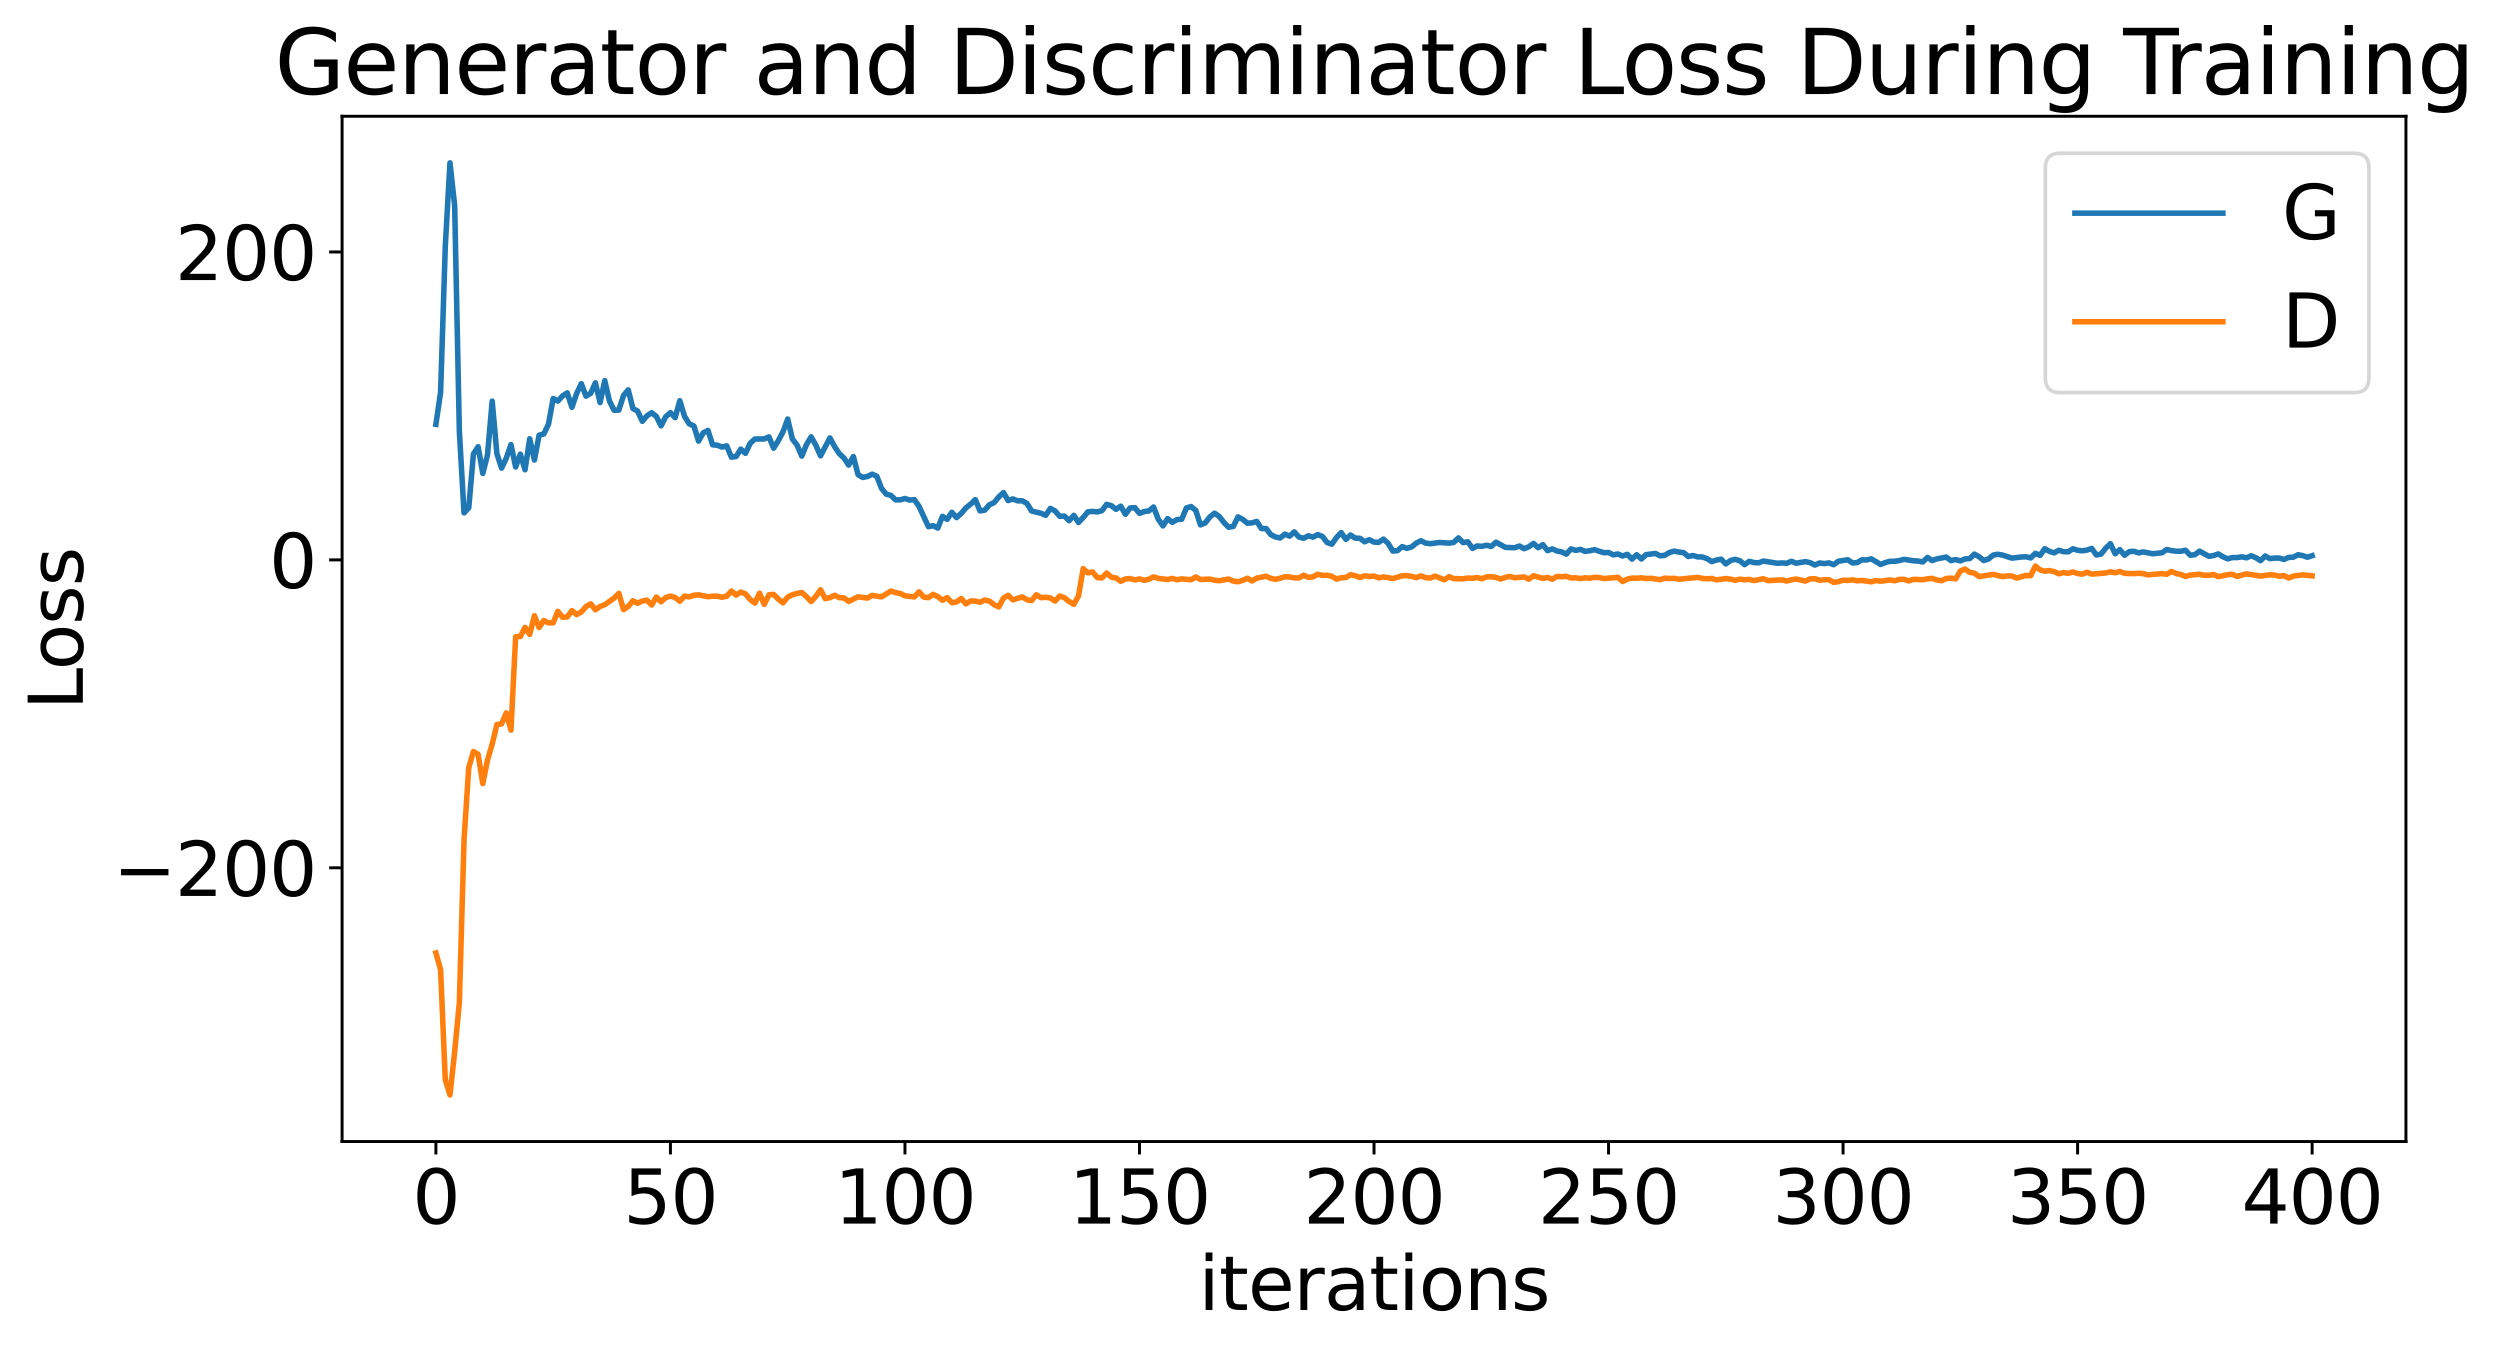 <?xml version="1.0" encoding="utf-8" standalone="no"?>
<!DOCTYPE svg PUBLIC "-//W3C//DTD SVG 1.1//EN"
  "http://www.w3.org/Graphics/SVG/1.1/DTD/svg11.dtd">
<svg xmlns:xlink="http://www.w3.org/1999/xlink" width="675.923pt" height="365.549pt" viewBox="0 0 675.923 365.549" xmlns="http://www.w3.org/2000/svg" version="1.1">
 <defs>
  <style type="text/css">*{stroke-linejoin: round; stroke-linecap: butt}</style>
 </defs>
 <g id="figure_1">
  <g id="patch_1">
   <path d="M 0 365.549 
L 675.923 365.549 
L 675.923 -0 
L 0 -0 
z
" style="fill: #ffffff"/>
  </g>
  <g id="axes_1">
   <g id="patch_2">
    <path d="M 92.491 308.636 
L 650.491 308.636 
L 650.491 31.436 
L 92.491 31.436 
z
" style="fill: #ffffff"/>
   </g>
   <g id="matplotlib.axis_1">
    <g id="xtick_1">
     <g id="line2d_1">
      <defs>
       <path id="mcf2dbaaf5d" d="M 0 0 
L 0 3.5 
" style="stroke: #000000; stroke-width: 0.8"/>
      </defs>
      <g>
       <use xlink:href="#mcf2dbaaf5d" x="117.854" y="308.636" style="stroke: #000000; stroke-width: 0.8"/>
      </g>
     </g>
     <g id="text_1">
      <!-- 0 -->
      <g transform="translate(111.492 330.833) scale(0.2 -0.2)">
       <defs>
        <path id="DejaVuSans-30" d="M 2034 4250 
Q 1547 4250 1301 3770 
Q 1056 3291 1056 2328 
Q 1056 1369 1301 889 
Q 1547 409 2034 409 
Q 2525 409 2770 889 
Q 3016 1369 3016 2328 
Q 3016 3291 2770 3770 
Q 2525 4250 2034 4250 
z
M 2034 4750 
Q 2819 4750 3233 4129 
Q 3647 3509 3647 2328 
Q 3647 1150 3233 529 
Q 2819 -91 2034 -91 
Q 1250 -91 836 529 
Q 422 1150 422 2328 
Q 422 3509 836 4129 
Q 1250 4750 2034 4750 
z
" transform="scale(0.016)"/>
       </defs>
       <use xlink:href="#DejaVuSans-30"/>
      </g>
     </g>
    </g>
    <g id="xtick_2">
     <g id="line2d_2">
      <g>
       <use xlink:href="#mcf2dbaaf5d" x="181.263" y="308.636" style="stroke: #000000; stroke-width: 0.8"/>
      </g>
     </g>
     <g id="text_2">
      <!-- 50 -->
      <g transform="translate(168.538 330.833) scale(0.2 -0.2)">
       <defs>
        <path id="DejaVuSans-35" d="M 691 4666 
L 3169 4666 
L 3169 4134 
L 1269 4134 
L 1269 2991 
Q 1406 3038 1543 3061 
Q 1681 3084 1819 3084 
Q 2600 3084 3056 2656 
Q 3513 2228 3513 1497 
Q 3513 744 3044 326 
Q 2575 -91 1722 -91 
Q 1428 -91 1123 -41 
Q 819 9 494 109 
L 494 744 
Q 775 591 1075 516 
Q 1375 441 1709 441 
Q 2250 441 2565 725 
Q 2881 1009 2881 1497 
Q 2881 1984 2565 2268 
Q 2250 2553 1709 2553 
Q 1456 2553 1204 2497 
Q 953 2441 691 2322 
L 691 4666 
z
" transform="scale(0.016)"/>
       </defs>
       <use xlink:href="#DejaVuSans-35"/>
       <use xlink:href="#DejaVuSans-30" x="63.623"/>
      </g>
     </g>
    </g>
    <g id="xtick_3">
     <g id="line2d_3">
      <g>
       <use xlink:href="#mcf2dbaaf5d" x="244.672" y="308.636" style="stroke: #000000; stroke-width: 0.8"/>
      </g>
     </g>
     <g id="text_3">
      <!-- 100 -->
      <g transform="translate(225.585 330.833) scale(0.2 -0.2)">
       <defs>
        <path id="DejaVuSans-31" d="M 794 531 
L 1825 531 
L 1825 4091 
L 703 3866 
L 703 4441 
L 1819 4666 
L 2450 4666 
L 2450 531 
L 3481 531 
L 3481 0 
L 794 0 
L 794 531 
z
" transform="scale(0.016)"/>
       </defs>
       <use xlink:href="#DejaVuSans-31"/>
       <use xlink:href="#DejaVuSans-30" x="63.623"/>
       <use xlink:href="#DejaVuSans-30" x="127.246"/>
      </g>
     </g>
    </g>
    <g id="xtick_4">
     <g id="line2d_4">
      <g>
       <use xlink:href="#mcf2dbaaf5d" x="308.082" y="308.636" style="stroke: #000000; stroke-width: 0.8"/>
      </g>
     </g>
     <g id="text_4">
      <!-- 150 -->
      <g transform="translate(288.994 330.833) scale(0.2 -0.2)">
       <use xlink:href="#DejaVuSans-31"/>
       <use xlink:href="#DejaVuSans-35" x="63.623"/>
       <use xlink:href="#DejaVuSans-30" x="127.246"/>
      </g>
     </g>
    </g>
    <g id="xtick_5">
     <g id="line2d_5">
      <g>
       <use xlink:href="#mcf2dbaaf5d" x="371.491" y="308.636" style="stroke: #000000; stroke-width: 0.8"/>
      </g>
     </g>
     <g id="text_5">
      <!-- 200 -->
      <g transform="translate(352.403 330.833) scale(0.2 -0.2)">
       <defs>
        <path id="DejaVuSans-32" d="M 1228 531 
L 3431 531 
L 3431 0 
L 469 0 
L 469 531 
Q 828 903 1448 1529 
Q 2069 2156 2228 2338 
Q 2531 2678 2651 2914 
Q 2772 3150 2772 3378 
Q 2772 3750 2511 3984 
Q 2250 4219 1831 4219 
Q 1534 4219 1204 4116 
Q 875 4013 500 3803 
L 500 4441 
Q 881 4594 1212 4672 
Q 1544 4750 1819 4750 
Q 2544 4750 2975 4387 
Q 3406 4025 3406 3419 
Q 3406 3131 3298 2873 
Q 3191 2616 2906 2266 
Q 2828 2175 2409 1742 
Q 1991 1309 1228 531 
z
" transform="scale(0.016)"/>
       </defs>
       <use xlink:href="#DejaVuSans-32"/>
       <use xlink:href="#DejaVuSans-30" x="63.623"/>
       <use xlink:href="#DejaVuSans-30" x="127.246"/>
      </g>
     </g>
    </g>
    <g id="xtick_6">
     <g id="line2d_6">
      <g>
       <use xlink:href="#mcf2dbaaf5d" x="434.9" y="308.636" style="stroke: #000000; stroke-width: 0.8"/>
      </g>
     </g>
     <g id="text_6">
      <!-- 250 -->
      <g transform="translate(415.812 330.833) scale(0.2 -0.2)">
       <use xlink:href="#DejaVuSans-32"/>
       <use xlink:href="#DejaVuSans-35" x="63.623"/>
       <use xlink:href="#DejaVuSans-30" x="127.246"/>
      </g>
     </g>
    </g>
    <g id="xtick_7">
     <g id="line2d_7">
      <g>
       <use xlink:href="#mcf2dbaaf5d" x="498.309" y="308.636" style="stroke: #000000; stroke-width: 0.8"/>
      </g>
     </g>
     <g id="text_7">
      <!-- 300 -->
      <g transform="translate(479.221 330.833) scale(0.2 -0.2)">
       <defs>
        <path id="DejaVuSans-33" d="M 2597 2516 
Q 3050 2419 3304 2112 
Q 3559 1806 3559 1356 
Q 3559 666 3084 287 
Q 2609 -91 1734 -91 
Q 1441 -91 1130 -33 
Q 819 25 488 141 
L 488 750 
Q 750 597 1062 519 
Q 1375 441 1716 441 
Q 2309 441 2620 675 
Q 2931 909 2931 1356 
Q 2931 1769 2642 2001 
Q 2353 2234 1838 2234 
L 1294 2234 
L 1294 2753 
L 1863 2753 
Q 2328 2753 2575 2939 
Q 2822 3125 2822 3475 
Q 2822 3834 2567 4026 
Q 2313 4219 1838 4219 
Q 1578 4219 1281 4162 
Q 984 4106 628 3988 
L 628 4550 
Q 988 4650 1302 4700 
Q 1616 4750 1894 4750 
Q 2613 4750 3031 4423 
Q 3450 4097 3450 3541 
Q 3450 3153 3228 2886 
Q 3006 2619 2597 2516 
z
" transform="scale(0.016)"/>
       </defs>
       <use xlink:href="#DejaVuSans-33"/>
       <use xlink:href="#DejaVuSans-30" x="63.623"/>
       <use xlink:href="#DejaVuSans-30" x="127.246"/>
      </g>
     </g>
    </g>
    <g id="xtick_8">
     <g id="line2d_8">
      <g>
       <use xlink:href="#mcf2dbaaf5d" x="561.718" y="308.636" style="stroke: #000000; stroke-width: 0.8"/>
      </g>
     </g>
     <g id="text_8">
      <!-- 350 -->
      <g transform="translate(542.63 330.833) scale(0.2 -0.2)">
       <use xlink:href="#DejaVuSans-33"/>
       <use xlink:href="#DejaVuSans-35" x="63.623"/>
       <use xlink:href="#DejaVuSans-30" x="127.246"/>
      </g>
     </g>
    </g>
    <g id="xtick_9">
     <g id="line2d_9">
      <g>
       <use xlink:href="#mcf2dbaaf5d" x="625.127" y="308.636" style="stroke: #000000; stroke-width: 0.8"/>
      </g>
     </g>
     <g id="text_9">
      <!-- 400 -->
      <g transform="translate(606.039 330.833) scale(0.2 -0.2)">
       <defs>
        <path id="DejaVuSans-34" d="M 2419 4116 
L 825 1625 
L 2419 1625 
L 2419 4116 
z
M 2253 4666 
L 3047 4666 
L 3047 1625 
L 3713 1625 
L 3713 1100 
L 3047 1100 
L 3047 0 
L 2419 0 
L 2419 1100 
L 313 1100 
L 313 1709 
L 2253 4666 
z
" transform="scale(0.016)"/>
       </defs>
       <use xlink:href="#DejaVuSans-34"/>
       <use xlink:href="#DejaVuSans-30" x="63.623"/>
       <use xlink:href="#DejaVuSans-30" x="127.246"/>
      </g>
     </g>
    </g>
    <g id="text_10">
     <!-- iterations -->
     <g transform="translate(324.036 354.189) scale(0.2 -0.2)">
      <defs>
       <path id="DejaVuSans-69" d="M 603 3500 
L 1178 3500 
L 1178 0 
L 603 0 
L 603 3500 
z
M 603 4863 
L 1178 4863 
L 1178 4134 
L 603 4134 
L 603 4863 
z
" transform="scale(0.016)"/>
       <path id="DejaVuSans-74" d="M 1172 4494 
L 1172 3500 
L 2356 3500 
L 2356 3053 
L 1172 3053 
L 1172 1153 
Q 1172 725 1289 603 
Q 1406 481 1766 481 
L 2356 481 
L 2356 0 
L 1766 0 
Q 1100 0 847 248 
Q 594 497 594 1153 
L 594 3053 
L 172 3053 
L 172 3500 
L 594 3500 
L 594 4494 
L 1172 4494 
z
" transform="scale(0.016)"/>
       <path id="DejaVuSans-65" d="M 3597 1894 
L 3597 1613 
L 953 1613 
Q 991 1019 1311 708 
Q 1631 397 2203 397 
Q 2534 397 2845 478 
Q 3156 559 3463 722 
L 3463 178 
Q 3153 47 2828 -22 
Q 2503 -91 2169 -91 
Q 1331 -91 842 396 
Q 353 884 353 1716 
Q 353 2575 817 3079 
Q 1281 3584 2069 3584 
Q 2775 3584 3186 3129 
Q 3597 2675 3597 1894 
z
M 3022 2063 
Q 3016 2534 2758 2815 
Q 2500 3097 2075 3097 
Q 1594 3097 1305 2825 
Q 1016 2553 972 2059 
L 3022 2063 
z
" transform="scale(0.016)"/>
       <path id="DejaVuSans-72" d="M 2631 2963 
Q 2534 3019 2420 3045 
Q 2306 3072 2169 3072 
Q 1681 3072 1420 2755 
Q 1159 2438 1159 1844 
L 1159 0 
L 581 0 
L 581 3500 
L 1159 3500 
L 1159 2956 
Q 1341 3275 1631 3429 
Q 1922 3584 2338 3584 
Q 2397 3584 2469 3576 
Q 2541 3569 2628 3553 
L 2631 2963 
z
" transform="scale(0.016)"/>
       <path id="DejaVuSans-61" d="M 2194 1759 
Q 1497 1759 1228 1600 
Q 959 1441 959 1056 
Q 959 750 1161 570 
Q 1363 391 1709 391 
Q 2188 391 2477 730 
Q 2766 1069 2766 1631 
L 2766 1759 
L 2194 1759 
z
M 3341 1997 
L 3341 0 
L 2766 0 
L 2766 531 
Q 2569 213 2275 61 
Q 1981 -91 1556 -91 
Q 1019 -91 701 211 
Q 384 513 384 1019 
Q 384 1609 779 1909 
Q 1175 2209 1959 2209 
L 2766 2209 
L 2766 2266 
Q 2766 2663 2505 2880 
Q 2244 3097 1772 3097 
Q 1472 3097 1187 3025 
Q 903 2953 641 2809 
L 641 3341 
Q 956 3463 1253 3523 
Q 1550 3584 1831 3584 
Q 2591 3584 2966 3190 
Q 3341 2797 3341 1997 
z
" transform="scale(0.016)"/>
       <path id="DejaVuSans-6f" d="M 1959 3097 
Q 1497 3097 1228 2736 
Q 959 2375 959 1747 
Q 959 1119 1226 758 
Q 1494 397 1959 397 
Q 2419 397 2687 759 
Q 2956 1122 2956 1747 
Q 2956 2369 2687 2733 
Q 2419 3097 1959 3097 
z
M 1959 3584 
Q 2709 3584 3137 3096 
Q 3566 2609 3566 1747 
Q 3566 888 3137 398 
Q 2709 -91 1959 -91 
Q 1206 -91 779 398 
Q 353 888 353 1747 
Q 353 2609 779 3096 
Q 1206 3584 1959 3584 
z
" transform="scale(0.016)"/>
       <path id="DejaVuSans-6e" d="M 3513 2113 
L 3513 0 
L 2938 0 
L 2938 2094 
Q 2938 2591 2744 2837 
Q 2550 3084 2163 3084 
Q 1697 3084 1428 2787 
Q 1159 2491 1159 1978 
L 1159 0 
L 581 0 
L 581 3500 
L 1159 3500 
L 1159 2956 
Q 1366 3272 1645 3428 
Q 1925 3584 2291 3584 
Q 2894 3584 3203 3211 
Q 3513 2838 3513 2113 
z
" transform="scale(0.016)"/>
       <path id="DejaVuSans-73" d="M 2834 3397 
L 2834 2853 
Q 2591 2978 2328 3040 
Q 2066 3103 1784 3103 
Q 1356 3103 1142 2972 
Q 928 2841 928 2578 
Q 928 2378 1081 2264 
Q 1234 2150 1697 2047 
L 1894 2003 
Q 2506 1872 2764 1633 
Q 3022 1394 3022 966 
Q 3022 478 2636 193 
Q 2250 -91 1575 -91 
Q 1294 -91 989 -36 
Q 684 19 347 128 
L 347 722 
Q 666 556 975 473 
Q 1284 391 1588 391 
Q 1994 391 2212 530 
Q 2431 669 2431 922 
Q 2431 1156 2273 1281 
Q 2116 1406 1581 1522 
L 1381 1569 
Q 847 1681 609 1914 
Q 372 2147 372 2553 
Q 372 3047 722 3315 
Q 1072 3584 1716 3584 
Q 2034 3584 2315 3537 
Q 2597 3491 2834 3397 
z
" transform="scale(0.016)"/>
      </defs>
      <use xlink:href="#DejaVuSans-69"/>
      <use xlink:href="#DejaVuSans-74" x="27.783"/>
      <use xlink:href="#DejaVuSans-65" x="66.992"/>
      <use xlink:href="#DejaVuSans-72" x="128.516"/>
      <use xlink:href="#DejaVuSans-61" x="169.629"/>
      <use xlink:href="#DejaVuSans-74" x="230.908"/>
      <use xlink:href="#DejaVuSans-69" x="270.117"/>
      <use xlink:href="#DejaVuSans-6f" x="297.9"/>
      <use xlink:href="#DejaVuSans-6e" x="359.082"/>
      <use xlink:href="#DejaVuSans-73" x="422.461"/>
     </g>
    </g>
   </g>
   <g id="matplotlib.axis_2">
    <g id="ytick_1">
     <g id="line2d_10">
      <defs>
       <path id="m7668f6dbf3" d="M 0 0 
L -3.5 0 
" style="stroke: #000000; stroke-width: 0.8"/>
      </defs>
      <g>
       <use xlink:href="#m7668f6dbf3" x="92.491" y="234.627" style="stroke: #000000; stroke-width: 0.8"/>
      </g>
     </g>
     <g id="text_11">
      <!-- −200 -->
      <g transform="translate(30.556 242.225) scale(0.2 -0.2)">
       <defs>
        <path id="DejaVuSans-2212" d="M 678 2272 
L 4684 2272 
L 4684 1741 
L 678 1741 
L 678 2272 
z
" transform="scale(0.016)"/>
       </defs>
       <use xlink:href="#DejaVuSans-2212"/>
       <use xlink:href="#DejaVuSans-32" x="83.789"/>
       <use xlink:href="#DejaVuSans-30" x="147.412"/>
       <use xlink:href="#DejaVuSans-30" x="211.035"/>
      </g>
     </g>
    </g>
    <g id="ytick_2">
     <g id="line2d_11">
      <g>
       <use xlink:href="#m7668f6dbf3" x="92.491" y="151.377" style="stroke: #000000; stroke-width: 0.8"/>
      </g>
     </g>
     <g id="text_12">
      <!-- 0 -->
      <g transform="translate(72.766 158.975) scale(0.2 -0.2)">
       <use xlink:href="#DejaVuSans-30"/>
      </g>
     </g>
    </g>
    <g id="ytick_3">
     <g id="line2d_12">
      <g>
       <use xlink:href="#m7668f6dbf3" x="92.491" y="68.127" style="stroke: #000000; stroke-width: 0.8"/>
      </g>
     </g>
     <g id="text_13">
      <!-- 200 -->
      <g transform="translate(47.316 75.725) scale(0.2 -0.2)">
       <use xlink:href="#DejaVuSans-32"/>
       <use xlink:href="#DejaVuSans-30" x="63.623"/>
       <use xlink:href="#DejaVuSans-30" x="127.246"/>
      </g>
     </g>
    </g>
    <g id="text_14">
     <!-- Loss -->
     <g transform="translate(22.397 191.971) rotate(-90) scale(0.2 -0.2)">
      <defs>
       <path id="DejaVuSans-4c" d="M 628 4666 
L 1259 4666 
L 1259 531 
L 3531 531 
L 3531 0 
L 628 0 
L 628 4666 
z
" transform="scale(0.016)"/>
      </defs>
      <use xlink:href="#DejaVuSans-4c"/>
      <use xlink:href="#DejaVuSans-6f" x="53.963"/>
      <use xlink:href="#DejaVuSans-73" x="115.145"/>
      <use xlink:href="#DejaVuSans-73" x="167.244"/>
     </g>
    </g>
   </g>
   <g id="line2d_13">
    <path d="M 117.854 114.726 
L 119.122 106.082 
L 120.391 66.645 
L 121.659 44.036 
L 122.927 55.608 
L 124.195 116.63 
L 125.463 138.665 
L 126.732 137.321 
L 128 122.742 
L 129.268 120.788 
L 130.536 127.999 
L 131.804 122.99 
L 133.072 108.459 
L 134.341 122.647 
L 135.609 126.557 
L 136.877 123.899 
L 138.145 120.202 
L 139.413 126.255 
L 140.682 122.798 
L 141.95 127.006 
L 143.218 118.641 
L 144.486 124.367 
L 145.754 117.663 
L 147.022 117.331 
L 148.291 114.695 
L 149.559 107.765 
L 150.827 108.436 
L 152.095 107.051 
L 153.363 106.22 
L 154.632 110.117 
L 155.9 106.403 
L 157.168 103.735 
L 158.436 107.115 
L 159.704 106.333 
L 160.972 103.507 
L 162.241 108.843 
L 163.509 102.92 
L 164.777 108.43 
L 166.045 110.936 
L 167.313 110.869 
L 168.582 106.939 
L 169.85 105.41 
L 171.118 110.446 
L 172.386 111.131 
L 173.654 113.913 
L 174.922 112.411 
L 176.191 111.591 
L 177.459 112.594 
L 178.727 115.131 
L 179.995 112.663 
L 181.263 111.561 
L 182.532 112.926 
L 183.8 108.347 
L 185.068 112.549 
L 186.336 114.581 
L 187.604 115.179 
L 188.872 119.262 
L 190.141 117.015 
L 191.409 116.38 
L 192.677 120.268 
L 193.945 120.377 
L 195.213 120.879 
L 196.482 120.548 
L 197.75 123.598 
L 199.018 123.432 
L 200.286 121.429 
L 201.554 122.561 
L 202.822 119.853 
L 204.091 118.695 
L 206.627 118.681 
L 207.895 118.119 
L 209.163 121.17 
L 210.432 119.148 
L 211.7 116.747 
L 212.968 113.297 
L 214.236 118.689 
L 215.504 120.343 
L 216.772 123.309 
L 218.041 120.225 
L 219.309 118.109 
L 220.577 120.365 
L 221.845 123.245 
L 224.382 118.407 
L 225.65 120.743 
L 226.918 122.653 
L 228.186 123.837 
L 229.454 125.745 
L 230.722 123.448 
L 231.991 128.319 
L 233.259 129.081 
L 234.527 128.831 
L 235.795 128.207 
L 237.063 128.762 
L 238.332 132.053 
L 239.6 133.597 
L 240.868 133.935 
L 242.136 135.142 
L 243.404 135.137 
L 244.672 134.78 
L 245.941 135.202 
L 247.209 135.093 
L 248.477 136.905 
L 251.013 142.4 
L 252.282 142.129 
L 253.55 142.779 
L 254.818 139.599 
L 256.086 140.408 
L 257.354 138.506 
L 258.622 139.938 
L 259.891 138.802 
L 261.159 137.321 
L 262.427 136.305 
L 263.695 135.089 
L 264.963 138.126 
L 266.232 137.931 
L 267.5 136.482 
L 268.768 135.887 
L 270.036 134.36 
L 271.304 133.177 
L 272.572 135.337 
L 273.841 134.895 
L 275.109 135.406 
L 276.377 135.396 
L 277.645 136.107 
L 278.913 138.161 
L 281.45 138.779 
L 282.718 139.329 
L 283.986 137.455 
L 285.254 138.146 
L 286.522 139.585 
L 287.791 139.542 
L 289.059 140.772 
L 290.327 139.328 
L 291.595 141.271 
L 292.863 139.913 
L 294.132 138.387 
L 295.4 138.268 
L 296.668 138.407 
L 297.936 138.064 
L 299.204 136.366 
L 300.472 136.725 
L 301.741 137.705 
L 303.009 136.859 
L 304.277 139.049 
L 305.545 137.336 
L 306.813 137.258 
L 308.082 138.794 
L 309.35 138.317 
L 310.618 138.128 
L 311.886 137.086 
L 313.154 140.357 
L 314.422 142.188 
L 315.691 140.212 
L 316.959 141.215 
L 318.227 140.469 
L 319.495 140.399 
L 320.763 137.341 
L 322.032 136.957 
L 323.3 138.005 
L 324.568 141.917 
L 325.836 141.394 
L 327.104 139.77 
L 328.372 138.757 
L 329.641 139.628 
L 330.909 141.258 
L 332.177 142.544 
L 333.445 142.32 
L 334.713 139.759 
L 335.982 140.416 
L 337.25 141.454 
L 338.518 141.364 
L 339.786 140.979 
L 341.054 142.911 
L 342.322 142.902 
L 343.591 144.549 
L 344.859 145.171 
L 346.127 145.449 
L 347.395 144.416 
L 348.663 144.948 
L 349.932 143.815 
L 351.2 145.208 
L 352.468 145.529 
L 353.736 144.862 
L 355.004 145.227 
L 356.272 144.528 
L 357.541 145.046 
L 358.809 146.683 
L 360.077 147.135 
L 361.345 145.329 
L 362.613 143.989 
L 363.882 145.813 
L 365.15 144.653 
L 366.418 145.492 
L 367.686 145.544 
L 368.954 146.48 
L 370.222 145.926 
L 371.491 146.57 
L 372.759 146.635 
L 374.027 145.762 
L 375.295 146.892 
L 376.563 148.983 
L 377.832 148.88 
L 379.1 147.784 
L 380.368 148.254 
L 381.636 147.889 
L 382.904 146.846 
L 384.172 146.202 
L 385.441 146.837 
L 386.709 146.998 
L 389.245 146.667 
L 391.782 146.849 
L 393.05 146.639 
L 394.318 145.434 
L 395.586 146.697 
L 396.854 146.488 
L 398.122 148.265 
L 399.391 147.614 
L 400.659 147.71 
L 401.927 147.42 
L 403.195 147.741 
L 404.463 146.591 
L 407 147.988 
L 409.536 148.093 
L 410.804 147.626 
L 412.072 148.347 
L 413.341 147.834 
L 414.609 146.929 
L 415.877 148.068 
L 417.145 147.259 
L 418.413 148.865 
L 419.682 148.411 
L 420.95 148.967 
L 422.218 149.222 
L 423.486 149.822 
L 424.754 148.406 
L 426.022 148.807 
L 427.291 148.54 
L 428.559 149.073 
L 429.827 148.909 
L 431.095 148.618 
L 433.632 149.441 
L 434.9 149.37 
L 436.168 150.014 
L 437.436 149.776 
L 438.704 150.326 
L 439.972 149.881 
L 441.241 151.162 
L 442.509 149.986 
L 443.777 151.135 
L 445.045 149.965 
L 447.582 149.637 
L 448.85 150.278 
L 450.118 150.13 
L 451.386 149.369 
L 452.654 148.998 
L 453.922 149.264 
L 455.191 149.411 
L 456.459 150.465 
L 457.727 150.199 
L 458.995 150.562 
L 460.263 150.591 
L 461.532 151.05 
L 462.8 151.842 
L 464.068 151.427 
L 465.336 151.176 
L 466.604 152.474 
L 467.872 151.553 
L 469.141 151.225 
L 470.409 151.596 
L 471.677 152.661 
L 472.945 151.773 
L 474.213 152.094 
L 475.482 152.178 
L 476.75 151.689 
L 480.554 152.286 
L 481.822 152.201 
L 483.091 152.28 
L 484.359 151.755 
L 485.627 152.273 
L 488.163 151.842 
L 489.432 152.142 
L 490.7 152.77 
L 491.968 152.207 
L 493.236 152.377 
L 494.504 152.188 
L 495.772 152.676 
L 497.041 151.732 
L 499.577 151.345 
L 500.845 152.187 
L 502.113 152.122 
L 503.382 151.359 
L 504.65 151.397 
L 505.918 151.086 
L 508.454 152.61 
L 509.722 152.103 
L 510.991 151.755 
L 512.259 151.746 
L 513.527 151.555 
L 514.795 151.234 
L 517.332 151.617 
L 518.6 151.692 
L 519.868 151.931 
L 521.136 150.714 
L 522.404 151.562 
L 523.672 151.106 
L 526.209 150.617 
L 527.477 151.58 
L 528.745 151.283 
L 530.013 151.652 
L 531.282 151.117 
L 532.55 151.018 
L 533.818 149.816 
L 535.086 150.539 
L 536.354 151.546 
L 537.622 151.134 
L 538.891 150.084 
L 540.159 149.856 
L 541.427 150.085 
L 543.963 150.906 
L 546.5 150.592 
L 547.768 150.54 
L 549.036 150.836 
L 550.304 149.605 
L 551.572 150.156 
L 552.841 148.36 
L 554.109 149.069 
L 555.377 149.47 
L 556.645 148.775 
L 557.913 149.156 
L 559.182 149.2 
L 560.45 148.373 
L 561.718 148.781 
L 562.986 148.916 
L 564.254 148.736 
L 565.522 148.278 
L 566.791 150.048 
L 568.059 149.795 
L 569.327 148.208 
L 570.595 147.007 
L 571.863 149.702 
L 573.132 148.585 
L 574.4 150.114 
L 575.668 149.148 
L 576.936 149.05 
L 578.204 149.482 
L 579.472 149.222 
L 582.009 149.716 
L 584.545 149.449 
L 585.813 148.576 
L 587.082 148.866 
L 588.35 149.034 
L 589.618 149.043 
L 590.886 148.766 
L 592.154 150.102 
L 593.422 149.976 
L 594.691 149.013 
L 597.227 150.416 
L 598.495 150.191 
L 599.763 149.766 
L 601.032 150.542 
L 602.3 151.094 
L 603.568 150.749 
L 604.836 150.749 
L 606.104 150.553 
L 607.372 150.811 
L 608.641 150.267 
L 609.909 150.789 
L 611.177 151.587 
L 612.445 150.325 
L 613.713 151.033 
L 614.982 150.884 
L 616.25 150.884 
L 617.518 151.261 
L 618.786 150.708 
L 620.054 150.648 
L 621.322 149.983 
L 622.591 150.221 
L 623.859 150.661 
L 625.127 150.245 
L 625.127 150.245 
" clip-path="url(#p19d38471bd)" style="fill: none; stroke: #1f77b4; stroke-width: 1.5; stroke-linecap: square"/>
   </g>
   <g id="line2d_14">
    <path d="M 117.854 257.658 
L 119.122 262.166 
L 120.391 291.943 
L 121.659 296.036 
L 122.927 284.398 
L 124.195 271.118 
L 125.463 227.058 
L 126.732 207.571 
L 128 203.182 
L 129.268 203.974 
L 130.536 211.846 
L 131.804 205.521 
L 133.072 201.196 
L 134.341 195.91 
L 135.609 195.703 
L 136.877 192.753 
L 138.145 197.401 
L 139.413 172.185 
L 140.682 172.104 
L 141.95 169.627 
L 143.218 171.51 
L 144.486 166.488 
L 145.754 169.663 
L 147.022 167.766 
L 148.291 168.409 
L 149.559 168.392 
L 150.827 165.288 
L 152.095 166.882 
L 153.363 166.794 
L 154.632 165.095 
L 155.9 166.165 
L 157.168 165.452 
L 158.436 164.011 
L 159.704 163.255 
L 160.972 164.862 
L 162.241 163.979 
L 163.509 163.486 
L 166.045 161.702 
L 167.313 160.421 
L 168.582 164.815 
L 169.85 163.952 
L 171.118 162.432 
L 172.386 163.1 
L 173.654 162.513 
L 174.922 162.265 
L 176.191 163.587 
L 177.459 161.41 
L 178.727 162.71 
L 179.995 161.565 
L 181.263 161.166 
L 182.532 161.539 
L 183.8 162.557 
L 185.068 161.171 
L 186.336 161.384 
L 187.604 160.927 
L 188.872 160.831 
L 191.409 161.329 
L 192.677 161.196 
L 193.945 161.194 
L 195.213 161.483 
L 196.482 161.201 
L 197.75 159.792 
L 199.018 160.885 
L 200.286 160.065 
L 201.554 160.551 
L 202.822 162.077 
L 204.091 163.055 
L 205.359 160.377 
L 206.627 163.42 
L 207.895 160.818 
L 209.163 160.707 
L 210.432 161.975 
L 211.7 162.979 
L 212.968 161.429 
L 214.236 160.805 
L 215.504 160.441 
L 216.772 160.194 
L 218.041 161.31 
L 219.309 162.631 
L 220.577 161.252 
L 221.845 159.442 
L 223.113 161.834 
L 224.382 161.591 
L 225.65 160.949 
L 226.918 161.583 
L 228.186 161.662 
L 229.454 162.606 
L 231.991 161.36 
L 234.527 161.704 
L 235.795 160.981 
L 238.332 161.378 
L 240.868 159.809 
L 242.136 160.213 
L 243.404 160.463 
L 244.672 161.088 
L 247.209 161.389 
L 248.477 160.004 
L 249.745 161.424 
L 251.013 161.588 
L 252.282 160.704 
L 253.55 161.311 
L 254.818 162.289 
L 256.086 161.574 
L 257.354 162.934 
L 258.622 162.761 
L 259.891 161.823 
L 261.159 163.256 
L 262.427 162.488 
L 263.695 162.511 
L 264.963 162.846 
L 266.232 162.22 
L 267.5 162.519 
L 268.768 163.465 
L 270.036 164.1 
L 271.304 161.717 
L 272.572 160.954 
L 273.841 162.188 
L 276.377 161.383 
L 277.645 162.157 
L 278.913 162.386 
L 280.182 160.805 
L 281.45 161.592 
L 282.718 161.478 
L 283.986 161.687 
L 285.254 162.51 
L 286.522 161.135 
L 287.791 161.608 
L 289.059 162.642 
L 290.327 163.371 
L 291.595 161.11 
L 292.863 153.753 
L 294.132 154.885 
L 295.4 154.643 
L 296.668 156.156 
L 297.936 156.257 
L 299.204 154.933 
L 300.472 156.048 
L 301.741 156.255 
L 303.009 157.182 
L 304.277 156.537 
L 305.545 156.438 
L 306.813 156.791 
L 308.082 156.526 
L 309.35 156.899 
L 310.618 156.613 
L 311.886 155.971 
L 313.154 156.374 
L 315.691 156.677 
L 316.959 156.381 
L 318.227 156.744 
L 319.495 156.508 
L 322.032 156.742 
L 323.3 156.015 
L 324.568 156.668 
L 327.104 156.572 
L 328.372 156.877 
L 329.641 157.011 
L 332.177 156.562 
L 333.445 157.119 
L 334.713 157.288 
L 335.982 156.919 
L 337.25 156.341 
L 338.518 157.069 
L 339.786 156.311 
L 342.322 155.799 
L 343.591 156.372 
L 344.859 156.621 
L 346.127 156.34 
L 347.395 155.935 
L 348.663 155.998 
L 349.932 156.238 
L 351.2 156.253 
L 352.468 155.534 
L 353.736 156.106 
L 355.004 155.971 
L 356.272 155.263 
L 357.541 155.565 
L 358.809 155.523 
L 360.077 155.801 
L 361.345 156.566 
L 362.613 156.217 
L 363.882 156.133 
L 365.15 155.392 
L 366.418 155.662 
L 367.686 156.146 
L 368.954 155.673 
L 370.222 155.874 
L 371.491 155.743 
L 372.759 156.238 
L 374.027 155.989 
L 375.295 156.157 
L 376.563 156.44 
L 379.1 155.673 
L 380.368 155.631 
L 381.636 155.828 
L 382.904 156.185 
L 384.172 155.694 
L 385.441 156.168 
L 386.709 156.299 
L 387.977 155.762 
L 390.513 156.753 
L 391.782 155.91 
L 393.05 156.438 
L 395.586 156.503 
L 396.854 156.287 
L 398.122 156.349 
L 399.391 156.142 
L 400.659 156.489 
L 401.927 155.958 
L 403.195 155.937 
L 404.463 156.126 
L 405.732 156.557 
L 407 156.086 
L 408.268 155.854 
L 409.536 156.225 
L 412.072 155.978 
L 413.341 156.594 
L 414.609 155.668 
L 417.145 156.38 
L 418.413 156.129 
L 419.682 156.609 
L 420.95 155.852 
L 422.218 155.934 
L 423.486 155.824 
L 424.754 156.262 
L 426.022 156.217 
L 427.291 156.434 
L 428.559 156.22 
L 429.827 156.337 
L 431.095 156.096 
L 432.363 156.141 
L 433.632 156.421 
L 437.436 156.096 
L 438.704 157.212 
L 439.972 156.588 
L 441.241 156.3 
L 442.509 156.348 
L 443.777 156.215 
L 445.045 156.433 
L 446.313 156.347 
L 448.85 156.73 
L 450.118 156.311 
L 451.386 156.422 
L 452.654 156.363 
L 453.922 156.606 
L 458.995 156.105 
L 460.263 156.384 
L 461.532 156.489 
L 462.8 156.398 
L 464.068 156.777 
L 466.604 156.438 
L 467.872 156.576 
L 469.141 156.895 
L 470.409 156.587 
L 471.677 156.758 
L 472.945 156.656 
L 474.213 156.966 
L 476.75 156.474 
L 478.018 156.979 
L 481.822 156.781 
L 483.091 157.102 
L 484.359 156.755 
L 485.627 156.551 
L 488.163 157.098 
L 489.432 156.494 
L 490.7 156.47 
L 491.968 156.887 
L 493.236 156.736 
L 494.504 156.735 
L 495.772 157.465 
L 497.041 157.246 
L 498.309 156.862 
L 499.577 156.936 
L 500.845 156.769 
L 502.113 157.033 
L 503.382 156.932 
L 505.918 157.301 
L 507.186 156.966 
L 508.454 157.145 
L 510.991 156.797 
L 512.259 157.022 
L 513.527 156.65 
L 514.795 156.643 
L 516.063 157.06 
L 517.332 156.636 
L 519.868 156.742 
L 521.136 156.495 
L 522.404 156.371 
L 523.672 156.806 
L 524.941 157.011 
L 526.209 156.412 
L 527.477 156.308 
L 528.745 156.518 
L 530.013 154.394 
L 531.282 153.869 
L 532.55 154.745 
L 533.818 154.964 
L 535.086 155.882 
L 538.891 155.293 
L 541.427 155.895 
L 542.695 155.706 
L 543.963 155.735 
L 545.232 156.291 
L 547.768 155.587 
L 549.036 155.646 
L 550.304 153.043 
L 551.572 154.084 
L 552.841 154.435 
L 554.109 154.271 
L 555.377 154.536 
L 556.645 155.139 
L 557.913 154.806 
L 559.182 155.013 
L 560.45 154.636 
L 561.718 155.061 
L 562.986 155.243 
L 564.254 154.71 
L 565.522 155.235 
L 569.327 154.913 
L 570.595 154.6 
L 571.863 154.867 
L 573.132 154.496 
L 574.4 155.004 
L 576.936 155.096 
L 578.204 154.993 
L 579.472 155.096 
L 580.741 155.424 
L 584.545 155.077 
L 585.813 155.273 
L 587.082 154.512 
L 588.35 155.031 
L 589.618 155.334 
L 590.886 155.833 
L 592.154 155.492 
L 594.691 155.264 
L 595.959 155.534 
L 597.227 155.533 
L 598.495 155.348 
L 599.763 155.905 
L 602.3 155.376 
L 603.568 155.27 
L 604.836 155.836 
L 607.372 155.153 
L 611.177 155.752 
L 613.713 155.404 
L 614.982 155.48 
L 616.25 155.8 
L 617.518 155.64 
L 618.786 156.28 
L 620.054 155.76 
L 622.591 155.432 
L 625.127 155.686 
L 625.127 155.686 
" clip-path="url(#p19d38471bd)" style="fill: none; stroke: #ff7f0e; stroke-width: 1.5; stroke-linecap: square"/>
   </g>
   <g id="patch_3">
    <path d="M 92.491 308.636 
L 92.491 31.436 
" style="fill: none; stroke: #000000; stroke-width: 0.8; stroke-linejoin: miter; stroke-linecap: square"/>
   </g>
   <g id="patch_4">
    <path d="M 650.491 308.636 
L 650.491 31.436 
" style="fill: none; stroke: #000000; stroke-width: 0.8; stroke-linejoin: miter; stroke-linecap: square"/>
   </g>
   <g id="patch_5">
    <path d="M 92.491 308.636 
L 650.491 308.636 
" style="fill: none; stroke: #000000; stroke-width: 0.8; stroke-linejoin: miter; stroke-linecap: square"/>
   </g>
   <g id="patch_6">
    <path d="M 92.491 31.436 
L 650.491 31.436 
" style="fill: none; stroke: #000000; stroke-width: 0.8; stroke-linejoin: miter; stroke-linecap: square"/>
   </g>
   <g id="text_15">
    <!-- Generator and Discriminator Loss During Training -->
    <g transform="translate(74.258 25.436) scale(0.24 -0.24)">
     <defs>
      <path id="DejaVuSans-47" d="M 3809 666 
L 3809 1919 
L 2778 1919 
L 2778 2438 
L 4434 2438 
L 4434 434 
Q 4069 175 3628 42 
Q 3188 -91 2688 -91 
Q 1594 -91 976 548 
Q 359 1188 359 2328 
Q 359 3472 976 4111 
Q 1594 4750 2688 4750 
Q 3144 4750 3555 4637 
Q 3966 4525 4313 4306 
L 4313 3634 
Q 3963 3931 3569 4081 
Q 3175 4231 2741 4231 
Q 1884 4231 1454 3753 
Q 1025 3275 1025 2328 
Q 1025 1384 1454 906 
Q 1884 428 2741 428 
Q 3075 428 3337 486 
Q 3600 544 3809 666 
z
" transform="scale(0.016)"/>
      <path id="DejaVuSans-20" transform="scale(0.016)"/>
      <path id="DejaVuSans-64" d="M 2906 2969 
L 2906 4863 
L 3481 4863 
L 3481 0 
L 2906 0 
L 2906 525 
Q 2725 213 2448 61 
Q 2172 -91 1784 -91 
Q 1150 -91 751 415 
Q 353 922 353 1747 
Q 353 2572 751 3078 
Q 1150 3584 1784 3584 
Q 2172 3584 2448 3432 
Q 2725 3281 2906 2969 
z
M 947 1747 
Q 947 1113 1208 752 
Q 1469 391 1925 391 
Q 2381 391 2643 752 
Q 2906 1113 2906 1747 
Q 2906 2381 2643 2742 
Q 2381 3103 1925 3103 
Q 1469 3103 1208 2742 
Q 947 2381 947 1747 
z
" transform="scale(0.016)"/>
      <path id="DejaVuSans-44" d="M 1259 4147 
L 1259 519 
L 2022 519 
Q 2988 519 3436 956 
Q 3884 1394 3884 2338 
Q 3884 3275 3436 3711 
Q 2988 4147 2022 4147 
L 1259 4147 
z
M 628 4666 
L 1925 4666 
Q 3281 4666 3915 4102 
Q 4550 3538 4550 2338 
Q 4550 1131 3912 565 
Q 3275 0 1925 0 
L 628 0 
L 628 4666 
z
" transform="scale(0.016)"/>
      <path id="DejaVuSans-63" d="M 3122 3366 
L 3122 2828 
Q 2878 2963 2633 3030 
Q 2388 3097 2138 3097 
Q 1578 3097 1268 2742 
Q 959 2388 959 1747 
Q 959 1106 1268 751 
Q 1578 397 2138 397 
Q 2388 397 2633 464 
Q 2878 531 3122 666 
L 3122 134 
Q 2881 22 2623 -34 
Q 2366 -91 2075 -91 
Q 1284 -91 818 406 
Q 353 903 353 1747 
Q 353 2603 823 3093 
Q 1294 3584 2113 3584 
Q 2378 3584 2631 3529 
Q 2884 3475 3122 3366 
z
" transform="scale(0.016)"/>
      <path id="DejaVuSans-6d" d="M 3328 2828 
Q 3544 3216 3844 3400 
Q 4144 3584 4550 3584 
Q 5097 3584 5394 3201 
Q 5691 2819 5691 2113 
L 5691 0 
L 5113 0 
L 5113 2094 
Q 5113 2597 4934 2840 
Q 4756 3084 4391 3084 
Q 3944 3084 3684 2787 
Q 3425 2491 3425 1978 
L 3425 0 
L 2847 0 
L 2847 2094 
Q 2847 2600 2669 2842 
Q 2491 3084 2119 3084 
Q 1678 3084 1418 2786 
Q 1159 2488 1159 1978 
L 1159 0 
L 581 0 
L 581 3500 
L 1159 3500 
L 1159 2956 
Q 1356 3278 1631 3431 
Q 1906 3584 2284 3584 
Q 2666 3584 2933 3390 
Q 3200 3197 3328 2828 
z
" transform="scale(0.016)"/>
      <path id="DejaVuSans-75" d="M 544 1381 
L 544 3500 
L 1119 3500 
L 1119 1403 
Q 1119 906 1312 657 
Q 1506 409 1894 409 
Q 2359 409 2629 706 
Q 2900 1003 2900 1516 
L 2900 3500 
L 3475 3500 
L 3475 0 
L 2900 0 
L 2900 538 
Q 2691 219 2414 64 
Q 2138 -91 1772 -91 
Q 1169 -91 856 284 
Q 544 659 544 1381 
z
M 1991 3584 
L 1991 3584 
z
" transform="scale(0.016)"/>
      <path id="DejaVuSans-67" d="M 2906 1791 
Q 2906 2416 2648 2759 
Q 2391 3103 1925 3103 
Q 1463 3103 1205 2759 
Q 947 2416 947 1791 
Q 947 1169 1205 825 
Q 1463 481 1925 481 
Q 2391 481 2648 825 
Q 2906 1169 2906 1791 
z
M 3481 434 
Q 3481 -459 3084 -895 
Q 2688 -1331 1869 -1331 
Q 1566 -1331 1297 -1286 
Q 1028 -1241 775 -1147 
L 775 -588 
Q 1028 -725 1275 -790 
Q 1522 -856 1778 -856 
Q 2344 -856 2625 -561 
Q 2906 -266 2906 331 
L 2906 616 
Q 2728 306 2450 153 
Q 2172 0 1784 0 
Q 1141 0 747 490 
Q 353 981 353 1791 
Q 353 2603 747 3093 
Q 1141 3584 1784 3584 
Q 2172 3584 2450 3431 
Q 2728 3278 2906 2969 
L 2906 3500 
L 3481 3500 
L 3481 434 
z
" transform="scale(0.016)"/>
      <path id="DejaVuSans-54" d="M -19 4666 
L 3928 4666 
L 3928 4134 
L 2272 4134 
L 2272 0 
L 1638 0 
L 1638 4134 
L -19 4134 
L -19 4666 
z
" transform="scale(0.016)"/>
     </defs>
     <use xlink:href="#DejaVuSans-47"/>
     <use xlink:href="#DejaVuSans-65" x="77.49"/>
     <use xlink:href="#DejaVuSans-6e" x="139.014"/>
     <use xlink:href="#DejaVuSans-65" x="202.393"/>
     <use xlink:href="#DejaVuSans-72" x="263.916"/>
     <use xlink:href="#DejaVuSans-61" x="305.029"/>
     <use xlink:href="#DejaVuSans-74" x="366.309"/>
     <use xlink:href="#DejaVuSans-6f" x="405.518"/>
     <use xlink:href="#DejaVuSans-72" x="466.699"/>
     <use xlink:href="#DejaVuSans-20" x="507.812"/>
     <use xlink:href="#DejaVuSans-61" x="539.6"/>
     <use xlink:href="#DejaVuSans-6e" x="600.879"/>
     <use xlink:href="#DejaVuSans-64" x="664.258"/>
     <use xlink:href="#DejaVuSans-20" x="727.734"/>
     <use xlink:href="#DejaVuSans-44" x="759.521"/>
     <use xlink:href="#DejaVuSans-69" x="836.523"/>
     <use xlink:href="#DejaVuSans-73" x="864.307"/>
     <use xlink:href="#DejaVuSans-63" x="916.406"/>
     <use xlink:href="#DejaVuSans-72" x="971.387"/>
     <use xlink:href="#DejaVuSans-69" x="1012.5"/>
     <use xlink:href="#DejaVuSans-6d" x="1040.283"/>
     <use xlink:href="#DejaVuSans-69" x="1137.695"/>
     <use xlink:href="#DejaVuSans-6e" x="1165.479"/>
     <use xlink:href="#DejaVuSans-61" x="1228.857"/>
     <use xlink:href="#DejaVuSans-74" x="1290.137"/>
     <use xlink:href="#DejaVuSans-6f" x="1329.346"/>
     <use xlink:href="#DejaVuSans-72" x="1390.527"/>
     <use xlink:href="#DejaVuSans-20" x="1431.641"/>
     <use xlink:href="#DejaVuSans-4c" x="1463.428"/>
     <use xlink:href="#DejaVuSans-6f" x="1517.391"/>
     <use xlink:href="#DejaVuSans-73" x="1578.572"/>
     <use xlink:href="#DejaVuSans-73" x="1630.672"/>
     <use xlink:href="#DejaVuSans-20" x="1682.771"/>
     <use xlink:href="#DejaVuSans-44" x="1714.559"/>
     <use xlink:href="#DejaVuSans-75" x="1791.561"/>
     <use xlink:href="#DejaVuSans-72" x="1854.939"/>
     <use xlink:href="#DejaVuSans-69" x="1896.053"/>
     <use xlink:href="#DejaVuSans-6e" x="1923.836"/>
     <use xlink:href="#DejaVuSans-67" x="1987.215"/>
     <use xlink:href="#DejaVuSans-20" x="2050.691"/>
     <use xlink:href="#DejaVuSans-54" x="2082.479"/>
     <use xlink:href="#DejaVuSans-72" x="2128.812"/>
     <use xlink:href="#DejaVuSans-61" x="2169.926"/>
     <use xlink:href="#DejaVuSans-69" x="2231.205"/>
     <use xlink:href="#DejaVuSans-6e" x="2258.988"/>
     <use xlink:href="#DejaVuSans-69" x="2322.367"/>
     <use xlink:href="#DejaVuSans-6e" x="2350.15"/>
     <use xlink:href="#DejaVuSans-67" x="2413.529"/>
    </g>
   </g>
   <g id="legend_1">
    <g id="patch_7">
     <path d="M 556.994 106.149 
L 636.491 106.149 
Q 640.491 106.149 640.491 102.149 
L 640.491 45.436 
Q 640.491 41.436 636.491 41.436 
L 556.994 41.436 
Q 552.994 41.436 552.994 45.436 
L 552.994 102.149 
Q 552.994 106.149 556.994 106.149 
z
" style="fill: #ffffff; opacity: 0.8; stroke: #cccccc; stroke-linejoin: miter"/>
    </g>
    <g id="line2d_15">
     <path d="M 560.994 57.633 
L 580.994 57.633 
L 600.994 57.633 
" style="fill: none; stroke: #1f77b4; stroke-width: 1.5; stroke-linecap: square"/>
    </g>
    <g id="text_16">
     <!-- G -->
     <g transform="translate(616.994 64.633) scale(0.2 -0.2)">
      <use xlink:href="#DejaVuSans-47"/>
     </g>
    </g>
    <g id="line2d_16">
     <path d="M 560.994 86.989 
L 580.994 86.989 
L 600.994 86.989 
" style="fill: none; stroke: #ff7f0e; stroke-width: 1.5; stroke-linecap: square"/>
    </g>
    <g id="text_17">
     <!-- D -->
     <g transform="translate(616.994 93.989) scale(0.2 -0.2)">
      <use xlink:href="#DejaVuSans-44"/>
     </g>
    </g>
   </g>
  </g>
 </g>
 <defs>
  <clipPath id="p19d38471bd">
   <rect x="92.491" y="31.436" width="558" height="277.2"/>
  </clipPath>
 </defs>
</svg>
